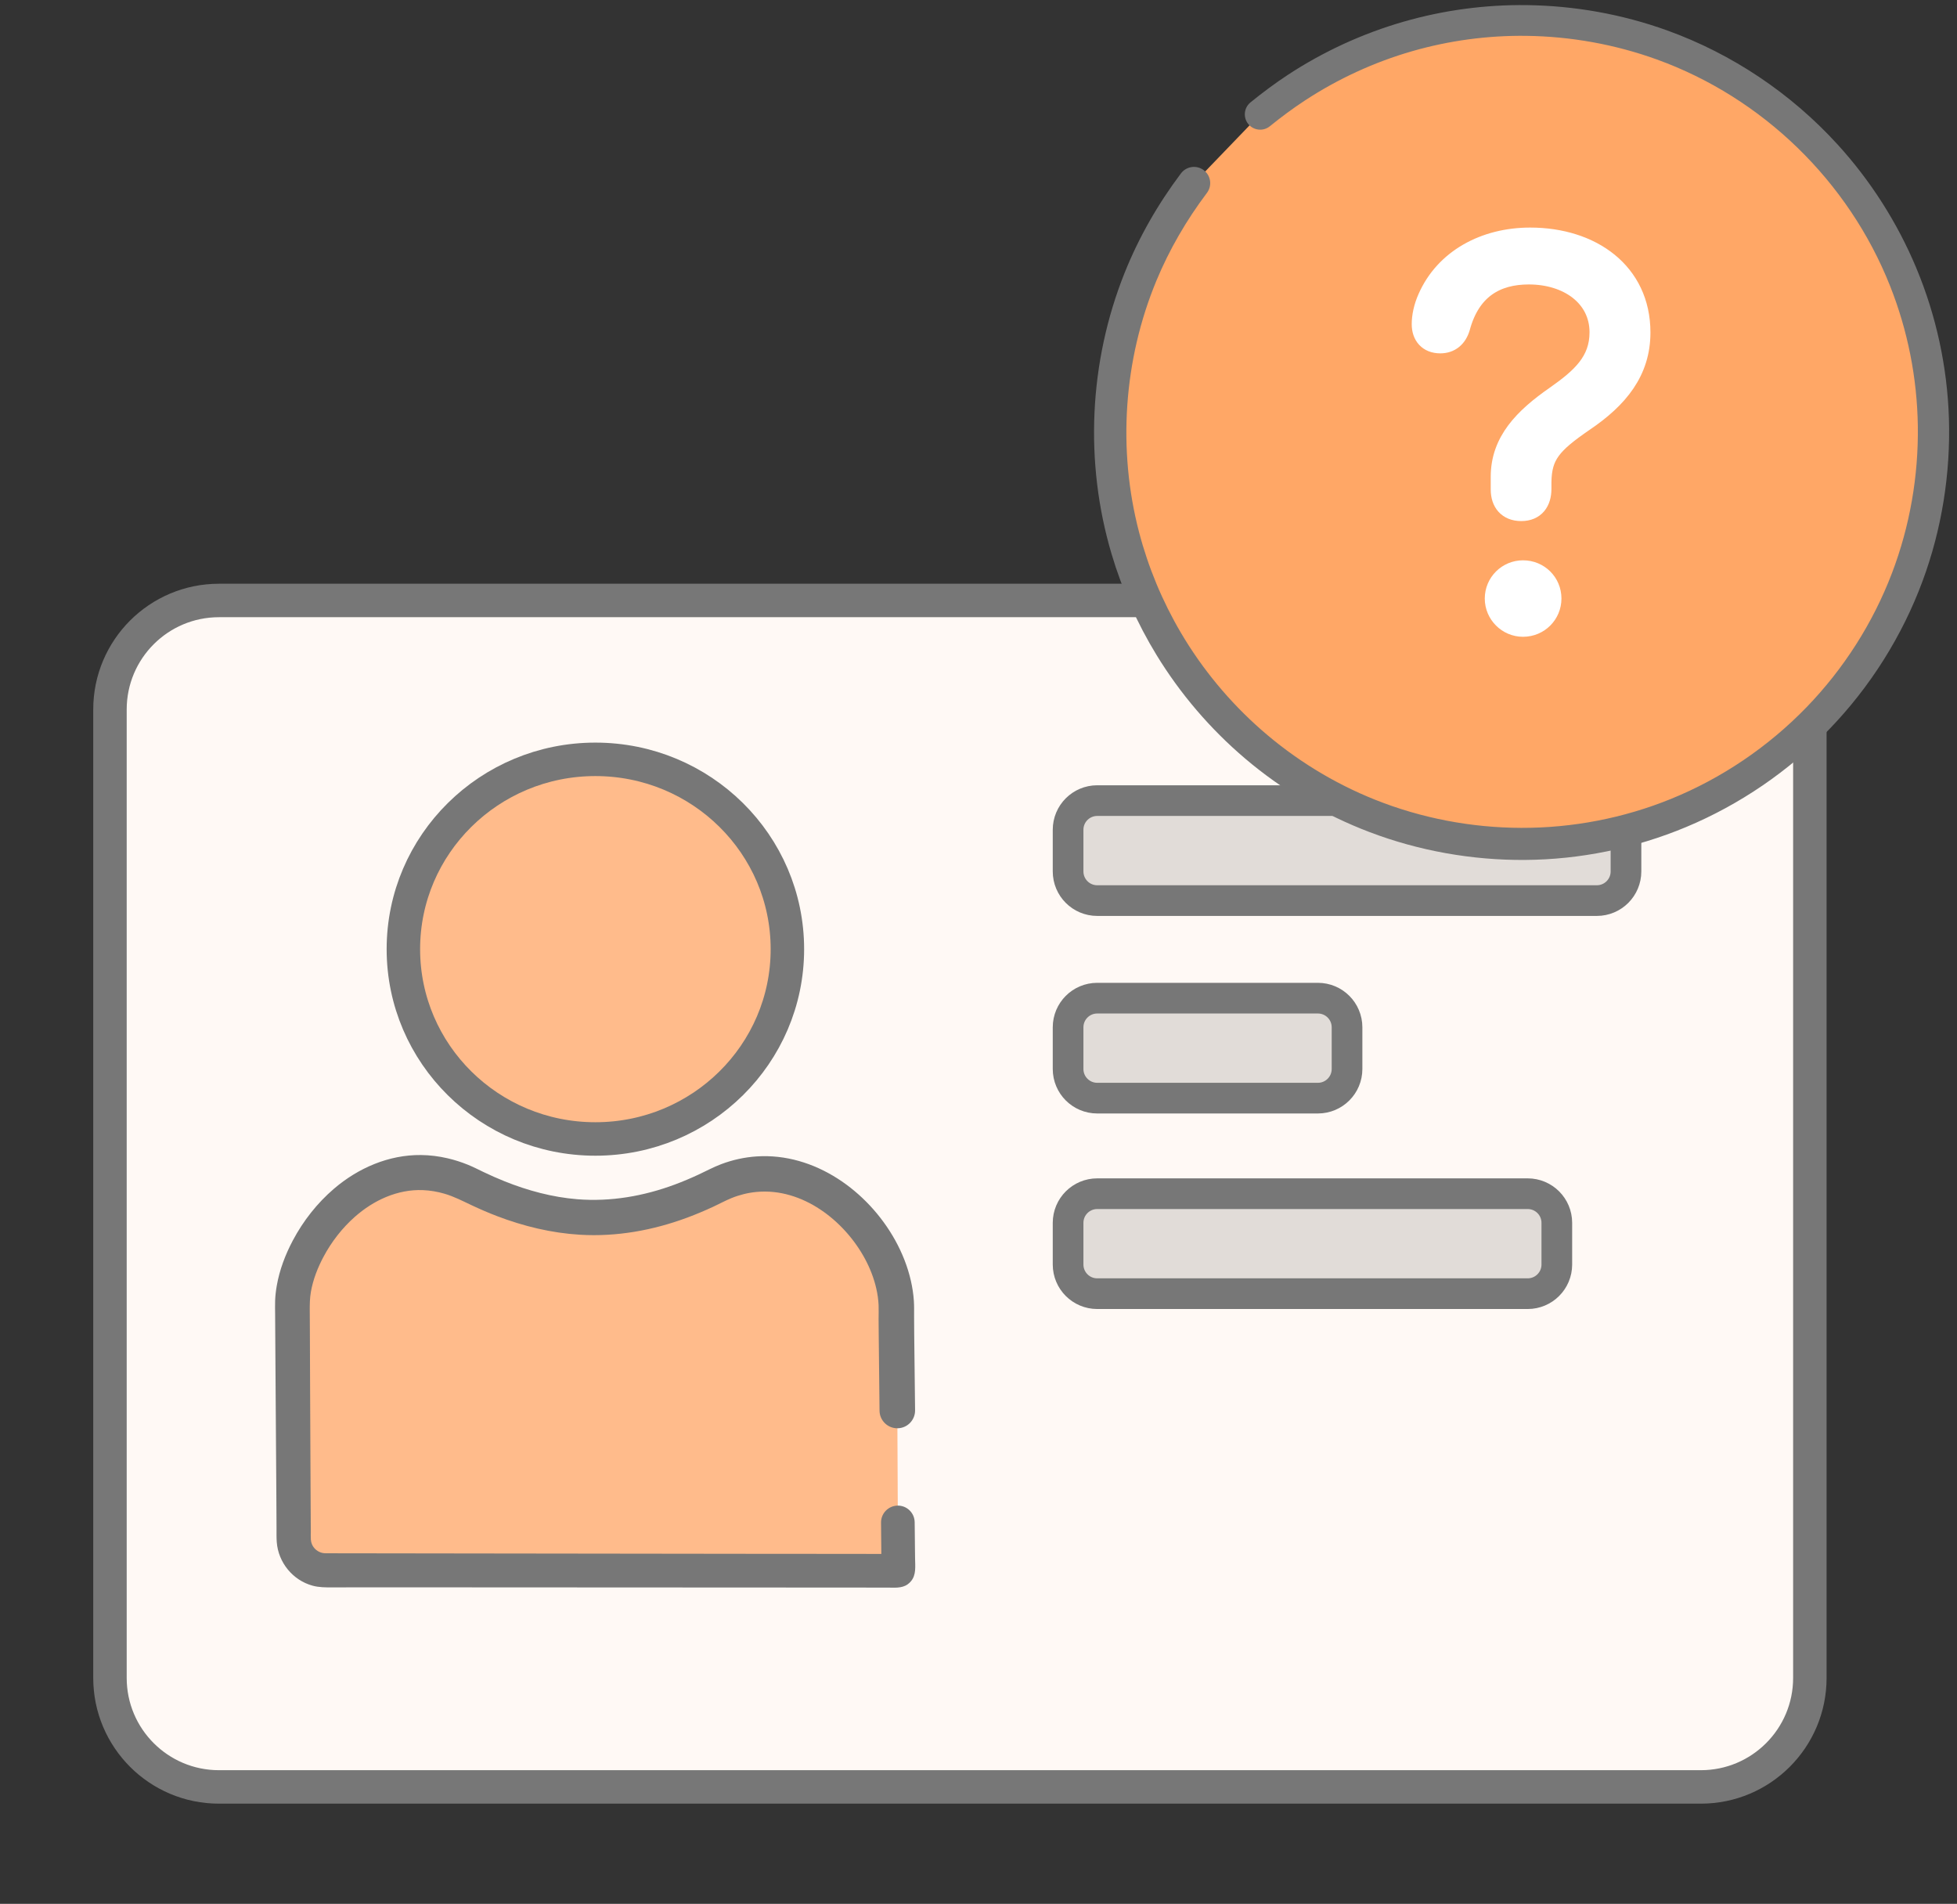<?xml version="1.0" encoding="UTF-8" standalone="no"?>
<!DOCTYPE svg PUBLIC "-//W3C//DTD SVG 1.1//EN" "http://www.w3.org/Graphics/SVG/1.1/DTD/svg11.dtd">
<!-- Created with Vectornator (http://vectornator.io/) -->
<svg height="100%" stroke-miterlimit="10" style="fill-rule:nonzero;clip-rule:evenodd;stroke-linecap:round;stroke-linejoin:round;" version="1.1" viewBox="0 0 1052.73 1024" width="100%" xml:space="preserve" xmlns="http://www.w3.org/2000/svg" xmlns:vectornator="http://vectornator.io" xmlns:xlink="http://www.w3.org/1999/xlink">
<rect x="0" y="0" width="1052.73" height="1024" fill="#333333" stroke="none"/>
<defs/>
<clipPath id="ArtboardFrame">
<rect height="1024" width="1052.73" x="0" y="0"/>
</clipPath>
<g clip-path="url(#ArtboardFrame)" id="Capa-2" vectornator:layerName="Capa 2" visibility="hidden">
<path d="M-9.09495e-13 0L2746 0L2746 1113L735.623 1113L-9.09495e-13 1113L-9.09495e-13 0Z" fill="#454545" fill-rule="nonzero" opacity="1" stroke="#084444" stroke-linecap="butt" stroke-linejoin="round" stroke-width="0.746" vectornator:layerName="Rectángulo 1"/>
</g>
<g id="Capa-4" vectornator:layerName="Capa 4">
<path d="M59.156 381.606C59.156 349.224 85.407 322.974 117.788 322.974L914.943 322.974C947.324 322.974 973.574 349.224 973.574 381.606L973.574 902.494C973.574 934.875 947.324 961.125 914.943 961.125L117.788 961.125C85.407 961.125 59.156 934.875 59.156 902.494L59.156 381.606Z" fill="#fff9f5" fill-rule="nonzero" opacity="1" stroke="#777777" stroke-linecap="butt" stroke-linejoin="round" stroke-width="18" vectornator:layerName="Rectángulo 1"/>
<g opacity="1" vectornator:layerName="Curva 1">
<path d="M482.985 818.868C483.14 834.322 483.256 844.871 483.256 844.871L175.088 844.623C165.683 844.615 158.048 837.016 157.996 827.611L157.294 701.034C157.757 666.442 200.836 611.418 253.035 637.455C301.108 661.433 341.246 659.835 385.404 637.661C432.874 613.824 482.423 662.542 482.195 704.189C482.113 719.163 482.399 726.293 482.695 758.648" fill="#ffbb8b" fill-rule="nonzero" stroke="none"/>
<path d="M226.438 621.25C209.125 621.08 192.683 628.227 179.656 639.375C170.587 647.136 163.082 656.709 157.5 667.25C153.467 674.865 150.359 683.053 148.875 691.562C148.413 694.213 148.098 696.905 148 699.594C147.91 702.066 147.984 704.558 148 707.031C148.021 710.328 148.041 713.61 148.062 716.906C148.144 729.432 148.231 741.974 148.312 754.5C148.419 770.981 148.549 787.456 148.656 803.938C148.695 809.871 148.712 815.785 148.75 821.719C148.767 824.278 148.684 826.884 148.875 829.438C149.694 840.411 157.497 849.971 168.125 852.875C171.606 853.826 175.115 853.813 178.688 853.812C182.7 853.812 186.706 853.782 190.719 853.781C203.96 853.779 217.227 853.777 230.469 853.781C293.467 853.8 356.44 853.831 419.438 853.875C435.488 853.886 451.543 853.895 467.594 853.906C469.6 853.908 471.619 853.905 473.625 853.906C474.829 853.907 476.015 853.905 477.219 853.906C480.912 853.909 485.055 854.432 488.25 852.156C488.933 851.67 489.525 851.112 490.062 850.469C492.938 847.028 492.293 842.424 492.25 838.281C492.233 836.656 492.205 835.031 492.188 833.406C492.165 831.239 492.148 829.073 492.125 826.906C492.097 824.198 492.06 821.49 492.031 818.781C491.979 813.784 487.903 809.761 482.906 809.812C477.909 809.864 473.886 813.972 473.938 818.969C473.971 822.219 473.998 825.468 474.031 828.719C474.054 830.886 474.071 833.052 474.094 835.219C474.096 835.417 474.092 835.615 474.094 835.812C473.938 835.812 473.781 835.813 473.625 835.812C468.007 835.807 462.399 835.786 456.781 835.781C440.33 835.766 423.889 835.765 407.438 835.75C357.28 835.704 307.095 835.624 256.938 835.562C234.066 835.534 211.215 835.509 188.344 835.469C186.739 835.466 185.136 835.472 183.531 835.469C181.525 835.465 179.506 835.441 177.5 835.438C176.171 835.435 174.811 835.552 173.5 835.281C170.985 834.761 168.817 832.987 167.812 830.625C167.477 829.835 167.272 828.983 167.219 828.125C167.125 826.629 167.194 825.092 167.188 823.594C167.178 821.616 167.165 819.634 167.156 817.656C167.129 811.723 167.09 805.808 167.062 799.875C166.981 782.075 166.894 764.269 166.812 746.469C166.764 735.921 166.736 725.361 166.688 714.812C166.672 711.516 166.64 708.234 166.625 704.938C166.609 701.503 166.652 698.171 167.25 694.781C168.41 688.203 170.876 681.911 174 676.031C178.297 667.945 184.039 660.537 190.906 654.469C200.984 645.565 213.85 639.585 227.5 640.125C231.444 640.281 235.338 640.954 239.125 642.062C244.168 643.538 248.768 645.927 253.5 648.156C258.042 650.296 262.654 652.3 267.344 654.094C281.654 659.566 296.712 663.213 312.031 664.125C331.672 665.294 351.23 661.773 369.625 654.938C374.472 653.136 379.25 651.121 383.938 648.938C387.119 647.455 390.185 645.763 393.438 644.438C397.769 642.673 402.371 641.523 407.031 641.094C431.625 638.826 454.362 656.542 465.438 677.344C468.086 682.319 470.163 687.653 471.406 693.156C472.064 696.066 472.494 699.019 472.625 702C472.734 704.499 472.625 707 472.625 709.5C472.625 712.284 472.663 715.06 472.688 717.844C472.808 731.471 473.002 745.123 473.125 758.75C473.174 764.028 477.503 768.268 482.781 768.219C488.059 768.17 492.299 763.841 492.25 758.562C492.121 744.937 491.908 731.313 491.781 717.688C491.751 714.395 491.714 711.105 491.719 707.812C491.723 705.083 491.778 702.35 491.594 699.625C491.351 696.024 490.797 692.456 490 688.938C488.261 681.261 485.318 673.875 481.5 667C466.825 640.579 438.142 619.925 406.969 622C400.475 622.432 394.056 623.857 387.969 626.156C383.805 627.729 379.902 629.841 375.875 631.719C371.65 633.69 367.37 635.499 363 637.125C346.274 643.349 328.472 646.46 310.625 645.031C297.112 643.95 283.901 640.375 271.344 635.344C267.551 633.824 263.809 632.172 260.125 630.406C257.344 629.073 254.609 627.666 251.75 626.5C248.191 625.049 244.525 623.873 240.781 623C236.088 621.906 231.258 621.297 226.438 621.25Z" fill="#777777" stroke="none"/>
</g>
<path d="M216.989 510.517C216.989 454.131 263.231 408.421 320.275 408.421C377.319 408.421 423.562 454.131 423.562 510.517C423.562 566.901 377.319 612.612 320.275 612.612C263.231 612.612 216.989 566.901 216.989 510.517Z" fill="#ffbb8b" fill-rule="nonzero" opacity="1" stroke="#777777" stroke-linecap="butt" stroke-linejoin="round" stroke-width="18" vectornator:layerName="Óvalo 1"/>
<path d="M574.558 446.293C574.558 437.638 581.574 430.622 590.228 430.622L858.993 430.622C867.648 430.622 874.664 437.638 874.664 446.293L874.664 468.724C874.664 477.379 867.648 484.395 858.993 484.395L590.228 484.395C581.574 484.395 574.558 477.379 574.558 468.724L574.558 446.293Z" fill="#e1dcd8" fill-rule="nonzero" opacity="1" stroke="#777777" stroke-linecap="butt" stroke-linejoin="round" stroke-width="16.5" vectornator:layerName="Rectángulo 2"/>
<path d="M574.558 552.548C574.558 543.893 581.574 536.877 590.228 536.877L708.94 536.877C717.595 536.877 724.611 543.893 724.611 552.548L724.611 574.98C724.611 583.634 717.595 590.65 708.94 590.65L590.228 590.65C581.574 590.65 574.558 583.634 574.558 574.98L574.558 552.548Z" fill="#e1dcd8" fill-rule="nonzero" opacity="1" stroke="#777777" stroke-linecap="butt" stroke-linejoin="round" stroke-width="16.5" vectornator:layerName="Rectángulo 3"/>
<path d="M574.558 657.72C574.558 649.066 581.574 642.05 590.228 642.05L821.793 642.05C830.447 642.05 837.463 649.066 837.463 657.72L837.463 680.152C837.463 688.807 830.447 695.823 821.793 695.823L590.228 695.823C581.574 695.823 574.558 688.807 574.558 680.152L574.558 657.72Z" fill="#e1dcd8" fill-rule="nonzero" opacity="1" stroke="#777777" stroke-linecap="butt" stroke-linejoin="round" stroke-width="16.5" vectornator:layerName="Rectángulo 4"/>
<g opacity="1" vectornator:layerName="Óvalo 2">
<path d="M677.898 61.487C720.603 26.325 776.456 7.021 835.96 11.69C957.886 21.257 1048.97 127.853 1039.4 249.778C1029.84 371.703 923.24 462.788 801.314 453.221C679.389 443.654 588.305 337.058 597.872 215.132C601.323 171.149 617.401 131.18 642.27 98.501" fill="#ffa766" fill-rule="nonzero" stroke="none"/>
<path d="M821.281 2.75C798.935 2.468 776.538 5.475 755.062 11.656C733.053 17.992 711.995 27.66 692.844 40.219C685.853 44.803 679.177 49.797 672.688 55.062C669.142 57.939 668.593 63.142 671.469 66.688C674.345 70.233 679.548 70.782 683.094 67.906C689.151 62.993 695.413 58.34 701.938 54.062C719.707 42.414 739.236 33.406 759.656 27.531C779.58 21.799 800.333 19.017 821.062 19.281C844.941 19.586 868.756 23.852 891.219 31.969C948.194 52.557 994.385 97.485 1016.72 153.781C1026.23 177.744 1031.29 203.349 1031.66 229.125C1032.04 256.062 1027.35 283.071 1017.75 308.25C1007.53 335.067 991.798 359.72 971.844 380.344C951.261 401.617 926.27 418.571 898.844 429.719C873.349 440.081 845.892 445.359 818.375 445.281C791.483 445.205 764.633 440.11 739.656 430.125C717.289 421.183 696.502 408.365 678.406 392.469C661.346 377.483 646.665 359.764 635.156 340.188C625.281 323.389 617.722 305.256 612.781 286.406C601.098 241.829 604.398 193.631 622.031 151.062C629.028 134.172 638.263 118.347 649.25 103.75C652.149 99.897 651.384 94.431 647.531 91.531C643.678 88.632 638.181 89.397 635.281 93.25C622.869 109.75 612.573 127.72 604.906 146.906C585.801 194.723 583.291 248.661 597.969 298.031C603.612 317.014 611.741 335.286 622.062 352.188C634.861 373.146 651.006 392.035 669.719 407.938C689.594 424.828 712.368 438.298 736.75 447.562C763.343 457.667 791.839 462.723 820.281 462.531C849.995 462.331 879.581 456.296 907 444.844C935.936 432.758 962.317 414.719 984.094 392.156C1006.05 369.405 1023.24 342.158 1034.22 312.5C1044.55 284.595 1049.31 254.732 1048.38 225C1047.5 197.276 1041.53 169.75 1030.84 144.156C1020.66 119.78 1006.27 97.207 988.469 77.688C963.443 50.246 931.791 28.981 896.844 16.375C872.643 7.645 847.002 3.074 821.281 2.75Z" fill="#777777" stroke="none"/>
</g>
<path d="M818.344 275.134C825.952 275.134 829.43 269.917 829.43 262.961L829.43 259.266C829.647 244.919 834.755 238.941 852.148 226.986C870.841 214.378 882.687 199.814 882.687 178.837C882.687 146.232 856.164 127.537 823.126 127.537C798.563 127.537 777.043 139.167 767.805 160.143C765.522 165.252 764.544 170.252 764.544 174.381C764.544 180.576 768.131 184.924 774.761 184.924C780.304 184.924 783.999 181.663 785.63 176.338C791.172 155.687 804.867 147.862 822.366 147.862C843.562 147.862 860.188 159.817 860.188 178.729C860.188 194.271 850.518 202.966 836.604 212.748C819.54 224.595 807.041 237.311 807.041 256.44L807.041 263.287C807.041 270.243 810.845 275.134 818.344 275.134ZM819.273 337.373C827.968 337.373 834.816 330.417 834.816 321.94C834.816 313.353 827.968 306.506 819.273 306.506C810.796 306.506 803.84 313.353 803.84 321.94C803.84 330.417 810.796 337.373 819.273 337.373Z" fill="#ffffff" fill-rule="nonzero" opacity="1" stroke="#ffffff" stroke-linecap="round" stroke-linejoin="round" stroke-width="10.268" vectornator:layerName="Curva 2"/>
</g>
</svg>
